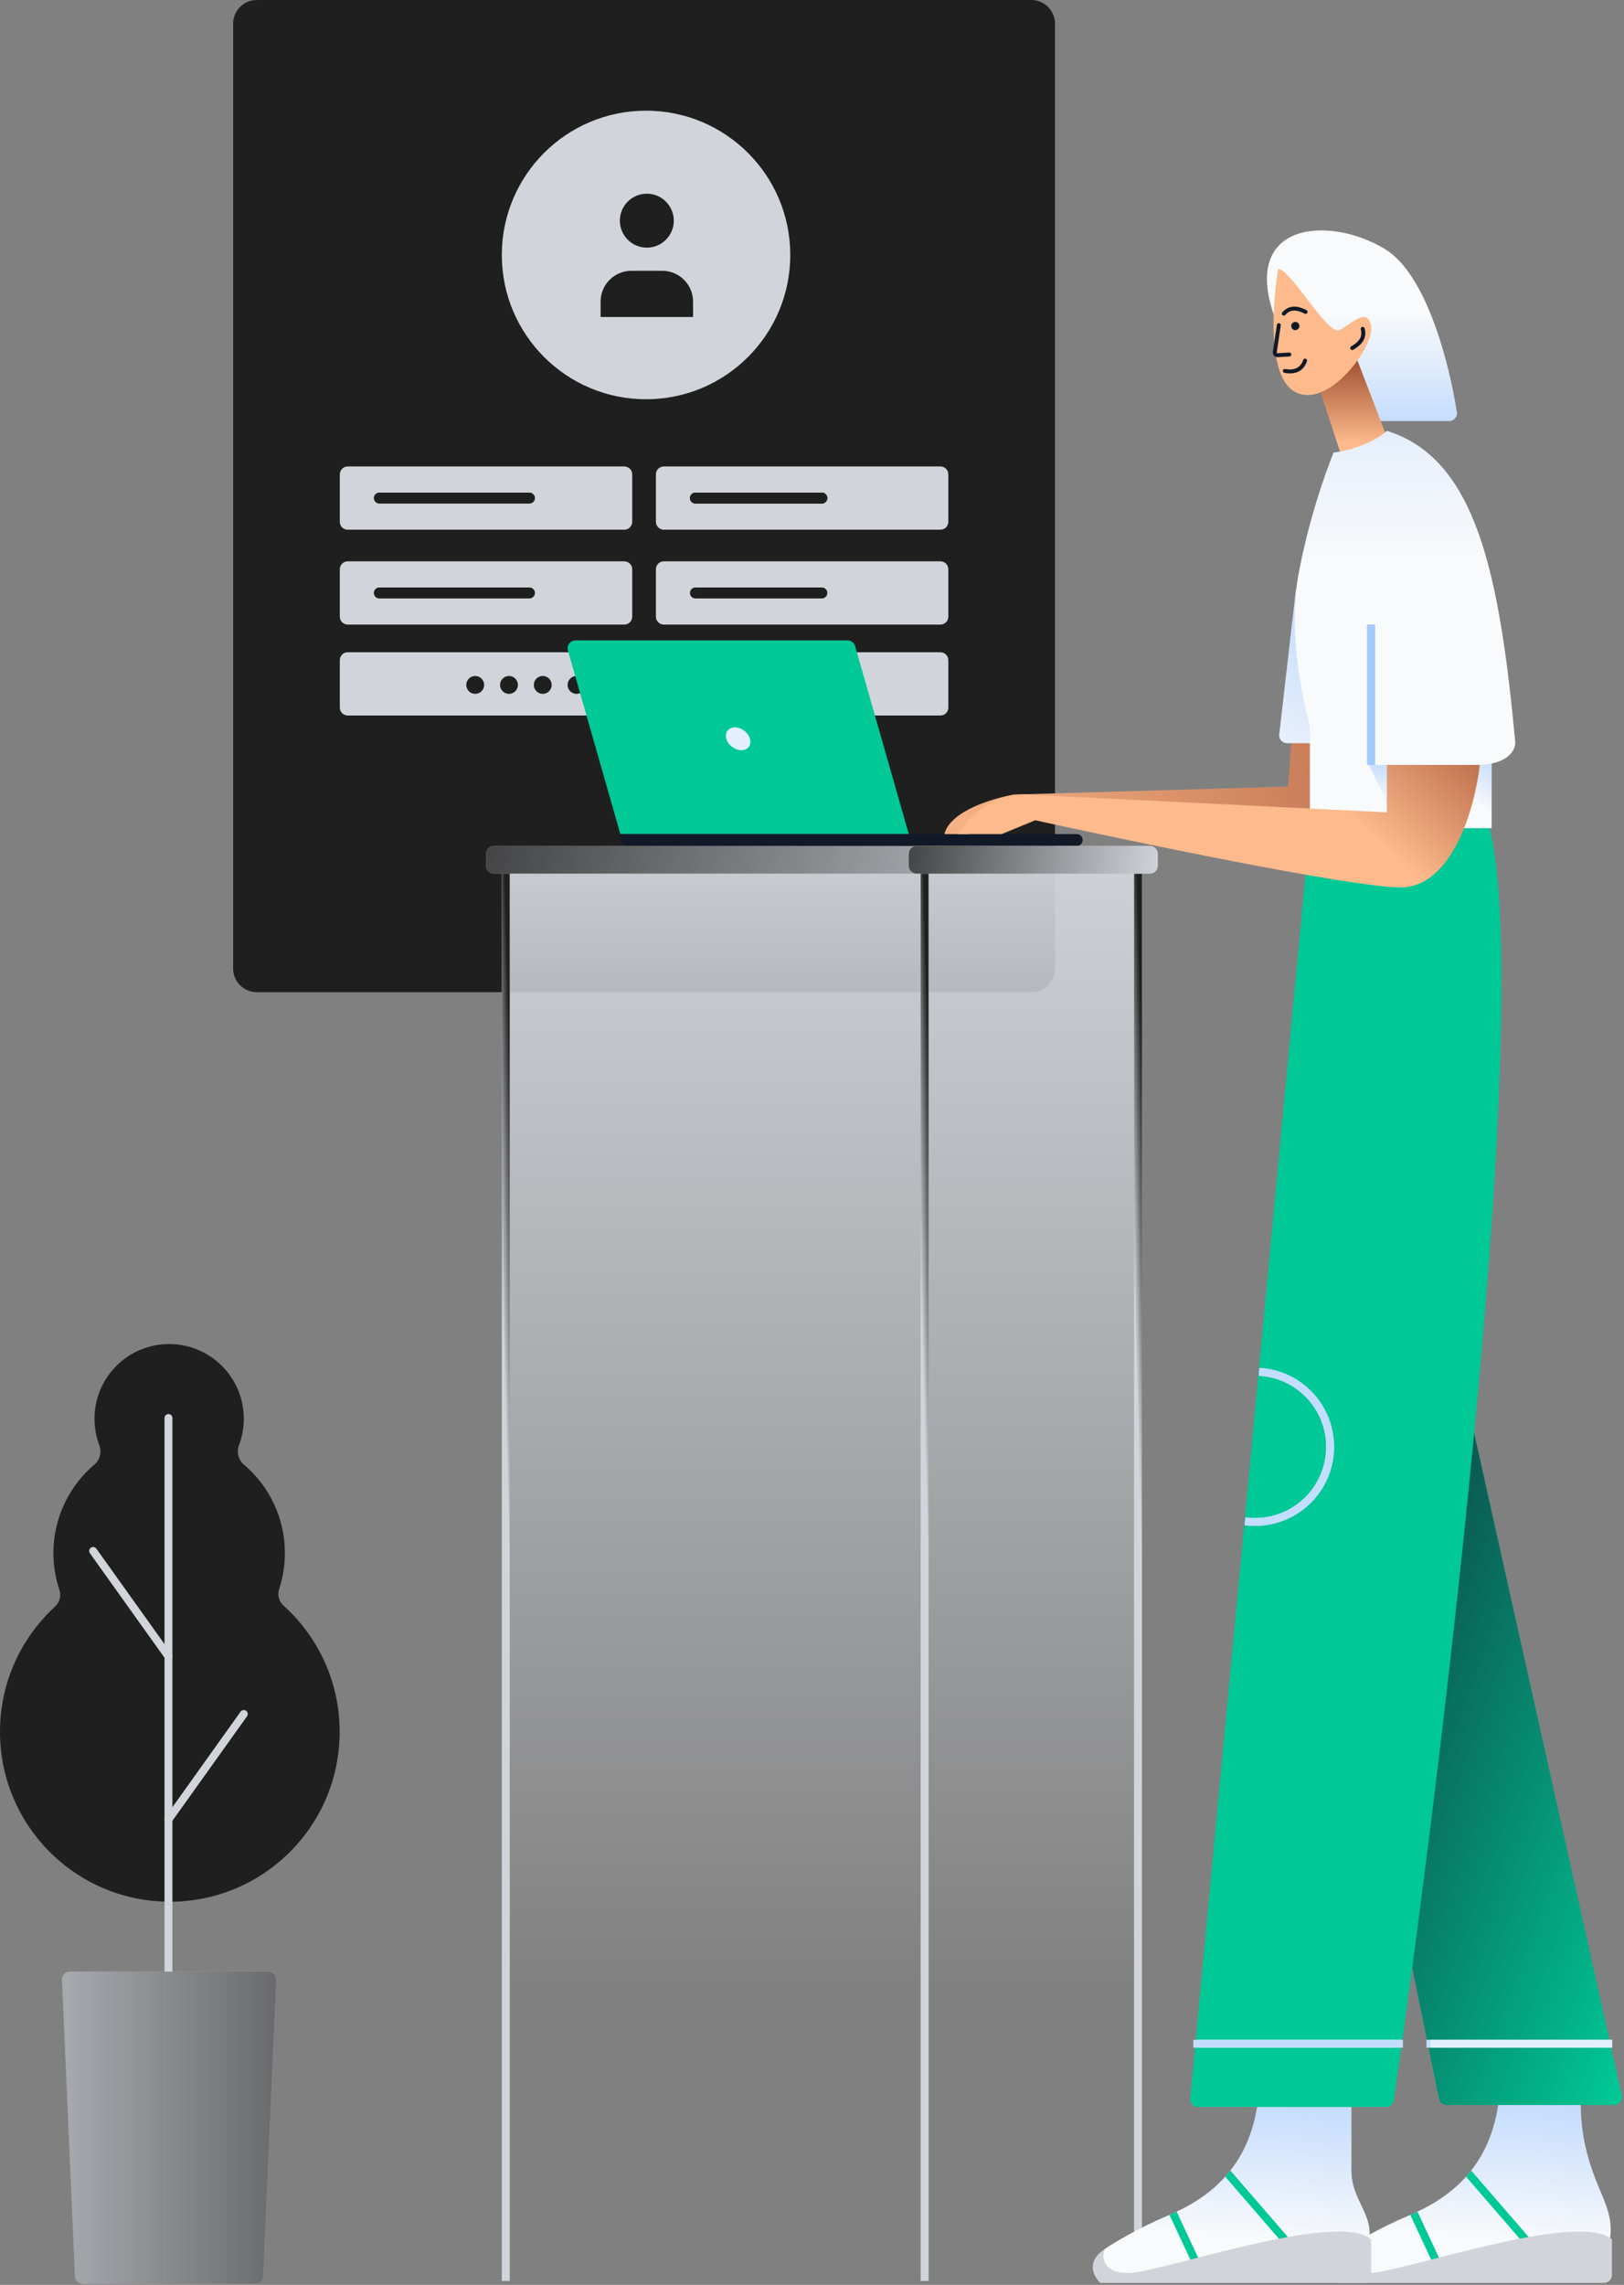 <svg xmlns="http://www.w3.org/2000/svg" width="411" height="578" viewBox="0 0 411 578" fill="none">
<rect x="0" y="0" width="411" height="578" fill="#808080" stroke="none"/>
<path d="M59 6C59 2.686 61.686 0 65 0H261C264.314 0 267 2.686 267 6V245C267 248.314 264.314 251 261 251H65C61.686 251 59 248.314 59 245V6Z" fill="#1f1f1f"/>
<path d="M200 64.5C200 84.658 183.658 101 163.5 101C143.342 101 127 84.658 127 64.5C127 44.342 143.342 28 163.5 28C183.658 28 200 44.342 200 64.5Z" fill="#d1d5db"/>
<path d="M86 120C86 118.895 86.895 118 88 118H158C159.105 118 160 118.895 160 120V132C160 133.105 159.105 134 158 134H88C86.895 134 86 133.105 86 132V120Z" fill="#d1d5db"/>
<path d="M166 120C166 118.895 166.895 118 168 118H238C239.105 118 240 118.895 240 120V132C240 133.105 239.105 134 238 134H168C166.895 134 166 133.105 166 132V120Z" fill="#d1d5db"/>
<path d="M86 144C86 142.895 86.895 142 88 142H158C159.105 142 160 142.895 160 144V156C160 157.105 159.105 158 158 158H88C86.895 158 86 157.105 86 156V144Z" fill="#d1d5db"/>
<path d="M86 167C86 165.895 86.895 165 88 165H238C239.105 165 240 165.895 240 167V179C240 180.105 239.105 181 238 181H88C86.895 181 86 180.105 86 179V167Z" fill="#d1d5db"/>
<path d="M166 144C166 142.895 166.895 142 168 142H238C239.105 142 240 142.895 240 144V156C240 157.105 239.105 158 238 158H168C166.895 158 166 157.105 166 156V144Z" fill="#d1d5db"/>
<path d="M163.698 62.648C167.467 62.648 170.522 59.593 170.522 55.824C170.522 52.055 167.467 49 163.698 49C159.93 49 156.874 52.055 156.874 55.824C156.874 59.593 159.93 62.648 163.698 62.648Z" fill="#1f1f1f"/>
<path d="M159.799 68.497H167.598C169.666 68.497 171.65 69.319 173.112 70.781C174.575 72.244 175.397 74.228 175.397 76.296V80.196H152V76.296C152 74.228 152.822 72.244 154.284 70.781C155.747 69.319 157.731 68.497 159.799 68.497Z" fill="#1f1f1f"/>
<path fill-rule="evenodd" clip-rule="evenodd" d="M94.613 126C94.613 125.234 95.234 124.613 96 124.613L134 124.613C134.765 124.613 135.386 125.234 135.386 126C135.386 126.765 134.765 127.386 134 127.386L96 127.386C95.234 127.386 94.613 126.765 94.613 126Z" fill="#1f1f1f"/>
<path fill-rule="evenodd" clip-rule="evenodd" d="M174.613 126C174.613 125.234 175.234 124.613 176 124.613L208 124.613C208.765 124.613 209.386 125.234 209.386 126C209.386 126.765 208.765 127.386 208 127.386L176 127.386C175.234 127.386 174.613 126.765 174.613 126Z" fill="#1f1f1f"/>
<path fill-rule="evenodd" clip-rule="evenodd" d="M94.613 150C94.613 149.234 95.234 148.613 96 148.613L134 148.613C134.765 148.613 135.386 149.234 135.386 150C135.386 150.765 134.765 151.386 134 151.386L96 151.386C95.234 151.386 94.613 150.765 94.613 150Z" fill="#1f1f1f"/>
<path fill-rule="evenodd" clip-rule="evenodd" d="M174.613 126C174.613 125.234 175.234 124.613 176 124.613L208 124.613C208.765 124.613 209.386 125.234 209.386 126C209.386 126.765 208.765 127.386 208 127.386L176 127.386C175.234 127.386 174.613 126.765 174.613 126Z" fill="#1f1f1f"/>
<path fill-rule="evenodd" clip-rule="evenodd" d="M174.613 150C174.613 149.234 175.234 148.613 176 148.613L208 148.613C208.765 148.613 209.386 149.234 209.386 150C209.386 150.765 208.765 151.386 208 151.386L176 151.386C175.234 151.386 174.613 150.765 174.613 150Z" fill="#1f1f1f"/>
<path d="M122.525 173.263C122.525 174.512 121.512 175.525 120.263 175.525C119.013 175.525 118 174.512 118 173.263C118 172.013 119.013 171 120.263 171C121.512 171 122.525 172.013 122.525 173.263Z" fill="#1f1f1f"/>
<path d="M131.073 173.263C131.073 174.512 130.06 175.525 128.81 175.525C127.561 175.525 126.548 174.512 126.548 173.263C126.548 172.013 127.561 171 128.81 171C130.06 171 131.073 172.013 131.073 173.263Z" fill="#1f1f1f"/>
<path d="M139.62 173.263C139.62 174.512 138.607 175.525 137.357 175.525C136.108 175.525 135.095 174.512 135.095 173.263C135.095 172.013 136.108 171 137.357 171C138.607 171 139.62 172.013 139.62 173.263Z" fill="#1f1f1f"/>
<path d="M148.168 173.263C148.168 174.512 147.155 175.525 145.905 175.525C144.656 175.525 143.643 174.512 143.643 173.263C143.643 172.013 144.656 171 145.905 171C147.155 171 148.168 172.013 148.168 173.263Z" fill="#1f1f1f"/>
<path d="M156.715 173.263C156.715 174.512 155.702 175.525 154.452 175.525C153.202 175.525 152.189 174.512 152.189 173.263C152.189 172.013 153.202 171 154.452 171C155.702 171 156.715 172.013 156.715 173.263Z" fill="#1f1f1f"/>
<path d="M165.262 173.263C165.262 174.512 164.249 175.525 163 175.525C161.75 175.525 160.737 174.512 160.737 173.263C160.737 172.013 161.75 171 163 171C164.249 171 165.262 172.013 165.262 173.263Z" fill="#1f1f1f"/>
<path d="M173.81 173.263C173.81 174.512 172.797 175.525 171.548 175.525C170.298 175.525 169.285 174.512 169.285 173.263C169.285 172.013 170.298 171 171.548 171C172.797 171 173.81 172.013 173.81 173.263Z" fill="#1f1f1f"/>
<path d="M182.357 173.263C182.357 174.512 181.344 175.525 180.095 175.525C178.845 175.525 177.832 174.512 177.832 173.263C177.832 172.013 178.845 171 180.095 171C181.344 171 182.357 172.013 182.357 173.263Z" fill="#1f1f1f"/>
<path d="M190.905 173.263C190.905 174.512 189.892 175.525 188.642 175.525C187.393 175.525 186.38 174.512 186.38 173.263C186.38 172.013 187.393 171 188.642 171C189.892 171 190.905 172.013 190.905 173.263Z" fill="#1f1f1f"/>
<path d="M199.453 173.263C199.453 174.512 198.44 175.525 197.19 175.525C195.941 175.525 194.928 174.512 194.928 173.263C194.928 172.013 195.941 171 197.19 171C198.44 171 199.453 172.013 199.453 173.263Z" fill="#1f1f1f"/>
<path d="M208.001 173.263C208.001 174.512 206.988 175.525 205.738 175.525C204.489 175.525 203.476 174.512 203.476 173.263C203.476 172.013 204.489 171 205.738 171C206.988 171 208.001 172.013 208.001 173.263Z" fill="#1f1f1f"/>
<path d="M143.729 164.549C143.364 163.272 144.323 162 145.652 162H214.492C215.384 162 216.169 162.592 216.415 163.451L230 211H157L143.729 164.549Z" fill="#00c896"/>
<path d="M230 211H272.5C273.328 211 274 211.672 274 212.5C274 213.328 273.328 214 272.5 214H230V211Z" fill="#111928"/>
<path d="M230 211H157V212C157 213.105 157.895 214 159 214H230V211Z" fill="#111928"/>
<path d="M189.808 186.889C190.255 188.485 189.273 189.778 187.617 189.778C185.96 189.778 184.255 188.485 183.808 186.889C183.362 185.293 184.343 184 186 184C187.657 184 189.362 185.293 189.808 186.889Z" fill="#E1EFFE"/>
<path d="M288 219H234V577H288V219Z" fill="url(#paint0_linear_182_7953)"/>
<path fill-rule="evenodd" clip-rule="evenodd" d="M287 577L287 221L289 221L289 577L287 577Z" fill="#d1d5db"/>
<path fill-rule="evenodd" clip-rule="evenodd" d="M287 577L287 221L289 221L289 577L287 577Z" fill="url(#paint1_linear_182_7953)"/>
<path d="M128 219H234V577H128V219Z" fill="url(#paint2_linear_182_7953)"/>
<path d="M123 216C123 214.895 123.895 214 125 214H291C292.105 214 293 214.895 293 216V219C293 220.105 292.105 221 291 221H125C123.895 221 123 220.105 123 219V216Z" fill="#d1d5db"/>
<path d="M123 216C123 214.895 123.895 214 125 214H291C292.105 214 293 214.895 293 216V219C293 220.105 292.105 221 291 221H125C123.895 221 123 220.105 123 219V216Z" fill="url(#paint3_linear_182_7953)"/>
<path d="M230 216C230 214.895 230.895 214 232 214H291C292.105 214 293 214.895 293 216V219C293 220.105 292.105 221 291 221H232C230.895 221 230 220.105 230 219V216Z" fill="#d1d5db"/>
<path d="M230 216C230 214.895 230.895 214 232 214H291C292.105 214 293 214.895 293 216V219C293 220.105 292.105 221 291 221H232C230.895 221 230 220.105 230 219V216Z" fill="url(#paint4_linear_182_7953)"/>
<path fill-rule="evenodd" clip-rule="evenodd" d="M233 577L233 221L235 221L235 577L233 577Z" fill="#d1d5db"/>
<path fill-rule="evenodd" clip-rule="evenodd" d="M233 577L233 221L235 221L235 577L233 577Z" fill="url(#paint5_linear_182_7953)"/>
<path fill-rule="evenodd" clip-rule="evenodd" d="M127 577L127 221L129 221L129 577L127 577Z" fill="#d1d5db"/>
<path fill-rule="evenodd" clip-rule="evenodd" d="M127 577L127 221L129 221L129 577L127 577Z" fill="url(#paint6_linear_182_7953)"/>
<path fill-rule="evenodd" clip-rule="evenodd" d="M61.698 358.891C61.698 361.233 61.272 363.476 60.492 365.546C59.844 367.268 60.288 369.285 61.694 370.472C68.056 375.844 72.097 383.88 72.097 392.859C72.097 396.037 71.591 399.096 70.655 401.961C70.169 403.448 70.578 405.105 71.741 406.152C80.472 414.019 85.961 425.415 85.961 438.093C85.961 461.83 66.718 481.074 42.981 481.074C19.243 481.074 0 461.83 0 438.093C0 425.533 5.387 414.232 13.977 406.373C15.131 405.317 15.527 403.657 15.03 402.174C14.05 399.248 13.518 396.116 13.518 392.859C13.518 383.88 17.559 375.844 23.921 370.472C25.327 369.285 25.771 367.268 25.122 365.546C24.343 363.476 23.917 361.233 23.917 358.891C23.917 348.458 32.374 340 42.807 340C53.24 340 61.698 348.458 61.698 358.891Z" fill="#1f1f1f"/>
<path fill-rule="evenodd" clip-rule="evenodd" d="M42.634 357.717C43.186 357.717 43.634 358.165 43.634 358.717L43.634 524.747C43.634 525.3 43.186 525.747 42.634 525.747C42.081 525.747 41.634 525.3 41.634 524.747L41.634 358.717C41.634 358.165 42.081 357.717 42.634 357.717Z" fill="#d1d5db"/>
<path fill-rule="evenodd" clip-rule="evenodd" d="M62.28 432.774C62.729 433.095 62.833 433.719 62.512 434.169L43.448 460.858C43.127 461.308 42.502 461.412 42.053 461.091C41.604 460.77 41.5 460.145 41.821 459.696L60.885 433.006C61.206 432.557 61.83 432.453 62.28 432.774Z" fill="#d1d5db"/>
<path fill-rule="evenodd" clip-rule="evenodd" d="M22.989 391.526C22.54 391.847 22.436 392.471 22.756 392.921L41.821 419.61C42.142 420.06 42.766 420.164 43.215 419.843C43.665 419.522 43.769 418.897 43.448 418.448L24.384 391.758C24.063 391.309 23.438 391.205 22.989 391.526Z" fill="#d1d5db"/>
<path d="M15.69 500.839C15.64 499.701 16.549 498.751 17.688 498.751H67.927C69.066 498.751 69.975 499.701 69.925 500.839L66.635 575.868C66.588 576.937 65.707 577.78 64.637 577.78H20.978C19.908 577.78 19.027 576.937 18.98 575.868L15.69 500.839Z" fill="#d1d5db"/>
<path d="M15.69 500.839C15.64 499.701 16.549 498.751 17.688 498.751H67.927C69.066 498.751 69.975 499.701 69.925 500.839L66.635 575.868C66.588 576.937 65.707 577.78 64.637 577.78H20.978C19.908 577.78 19.027 576.937 18.98 575.868L15.69 500.839Z" fill="url(#paint7_linear_182_7953)"/>
<path d="M356.443 560.5C348.843 563.7 342.61 567.5 340.443 569L339.443 572L339.943 573.5L342.943 576.5C364.11 575.333 406.643 571.7 407.443 566.5C408.443 560 405.397 556.087 402.943 549C400 540.5 400 534.167 400 530.5H379.443C377.443 549 365.943 556.5 356.443 560.5Z" fill="#F9FAFB"/>
<path d="M356.443 560.5C348.843 563.7 342.61 567.5 340.443 569L339.443 572L339.943 573.5L342.943 576.5C364.11 575.333 406.643 571.7 407.443 566.5C408.443 560 405.397 556.087 402.943 549C400 540.5 400 534.167 400 530.5H379.443C377.443 549 365.943 556.5 356.443 560.5Z" fill="url(#paint8_linear_182_7953)"/>
<path fill-rule="evenodd" clip-rule="evenodd" d="M356.913 560.3L363.037 573.423L364.849 572.577L358.737 559.478C358.123 559.768 357.515 560.041 356.913 560.3ZM371.033 550.632L386.187 568.154L387.7 566.846L372.336 549.081C371.913 549.619 371.478 550.135 371.033 550.632Z" fill="#00c896"/>
<path d="M346.443 575C340.043 575 339.776 571 340.443 569C335.643 572.2 337.776 576 339.443 577.5H405.943C407.048 577.5 407.943 576.605 407.943 575.5V566.5C399.443 559 354.443 575 346.443 575Z" fill="#d1d5db"/>
<path d="M295.5 560.5C287.9 563.7 281.667 567.5 279.5 569L278.5 572L279 573.5L282 576.5C303.167 575.333 345.7 571.7 346.5 566.5C347.5 560 342 556.5 342 549V530.5H318.5C316.5 549 305 556.5 295.5 560.5Z" fill="#F9FAFB"/>
<path d="M295.5 560.5C287.9 563.7 281.667 567.5 279.5 569L278.5 572L279 573.5L282 576.5C303.167 575.333 345.7 571.7 346.5 566.5C347.5 560 342 556.5 342 549V530.5H318.5C316.5 549 305 556.5 295.5 560.5Z" fill="url(#paint9_linear_182_7953)"/>
<path fill-rule="evenodd" clip-rule="evenodd" d="M295.97 560.3L302.094 573.423L303.906 572.577L297.793 559.478C297.18 559.768 296.571 560.041 295.97 560.3ZM310.09 550.632L325.243 568.154L326.756 566.846L311.392 549.081C310.97 549.619 310.535 550.135 310.09 550.632Z" fill="#00c896"/>
<path d="M285.5 575C279.1 575 278.833 571 279.5 569C274.7 572.2 276.833 576 278.5 577.5H345C346.104 577.5 347 576.605 347 575.5V566.5C338.5 559 293.5 575 285.5 575Z" fill="#d1d5db"/>
<path d="M364.173 530.9L354.5 483.5L370.5 351L410.457 530.064C410.735 531.314 409.785 532.5 408.505 532.5H366.133C365.183 532.5 364.363 531.831 364.173 530.9Z" fill="#00c896"/>
<path d="M364.173 530.9L354.5 483.5L370.5 351L410.457 530.064C410.735 531.314 409.785 532.5 408.505 532.5H366.133C365.183 532.5 364.363 531.831 364.173 530.9Z" fill="url(#paint10_linear_182_7953)"/>
<path fill-rule="evenodd" clip-rule="evenodd" d="M408 518H361V516H408V518Z" fill="#C3DDFD"/>
<path d="M350.769 533H303.197C302.019 533 301.096 531.986 301.206 530.812L331.5 209.5H377C388.13 255.213 365.617 441.986 352.741 531.332C352.599 532.315 351.763 533 350.769 533Z" fill="#00c896"/>
<path fill-rule="evenodd" clip-rule="evenodd" d="M318.752 346.031C329.273 346.616 337.625 355.333 337.625 366C337.625 377.046 328.67 386 317.625 386C316.735 386 315.859 385.942 315 385.829L315.188 383.836C315.985 383.944 316.798 384 317.625 384C327.566 384 335.625 375.941 335.625 366C335.625 356.374 328.069 348.513 318.564 348.024L318.752 346.031Z" fill="#C3DDFD"/>
<path fill-rule="evenodd" clip-rule="evenodd" d="M355 518H303V516H355V518Z" fill="#E1EFFE"/>
<path fill-rule="evenodd" clip-rule="evenodd" d="M408 518H362V516H408V518Z" fill="#E1EFFE"/>
<path d="M326 199L327 186H340.5C341 194 340.5 210.6 334.5 213C328.5 215.4 279.667 209.667 256 206.5C252.4 208.5 247.333 210.167 245 211H239C240.6 205 251.333 202 256.5 201L326 199Z" fill="#FDBA8C"/>
<path d="M326 199L327 186H340.5C341 194 340.5 210.6 334.5 213C328.5 215.4 279.667 209.667 256 206.5C252.4 208.5 247.333 210.167 245 211H239C240.6 205 251.333 202 256.5 201L326 199Z" fill="url(#paint11_linear_182_7953)"/>
<path d="M347.5 106.5C344.7 103.7 342.667 95 342 91C338.333 95.334 329.3 99.2 322.5 80C314 56 336.5 54.5 350.5 63C361.025 69.39 366.781 91.882 368.681 104.251C368.865 105.443 367.932 106.5 366.726 106.5H347.5Z" fill="#F9FAFB"/>
<path d="M347.5 106.5C344.7 103.7 342.667 95 342 91C338.333 95.334 329.3 99.2 322.5 80C314 56 336.5 54.5 350.5 63C361.025 69.39 366.781 91.882 368.681 104.251C368.865 105.443 367.932 106.5 366.726 106.5H347.5Z" fill="url(#paint12_linear_182_7953)"/>
<path d="M340.5 118.5L333.5 97L342.5 88.5L352.5 114.5L340.5 118.5Z" fill="#FDBA8C"/>
<path d="M340.5 118.5L333.5 97L342.5 88.5L352.5 114.5L340.5 118.5Z" fill="url(#paint13_linear_182_7953)"/>
<path d="M327.5 99C320.7 95 322 76.667 323.5 68C327.001 68.5 336 85 339 83.5C342 82 346 77.5 347 82.5C348 87.5 336 104 327.5 99Z" fill="#FDBA8C"/>
<path d="M328.837 82.302C328.933 82.868 328.552 83.404 327.985 83.5C327.419 83.596 326.882 83.215 326.787 82.648C326.691 82.082 327.072 81.545 327.639 81.45C328.205 81.354 328.742 81.735 328.837 82.302Z" fill="#111928"/>
<path fill-rule="evenodd" clip-rule="evenodd" d="M327.016 78.613C326.292 78.745 325.756 79.15 325.272 79.676C325.085 79.879 324.769 79.892 324.565 79.705C324.362 79.518 324.349 79.201 324.536 78.998C325.095 78.391 325.814 77.816 326.837 77.629C327.854 77.445 329.086 77.661 330.644 78.452C330.89 78.577 330.989 78.878 330.864 79.125C330.739 79.371 330.438 79.469 330.191 79.344C328.748 78.611 327.744 78.481 327.016 78.613Z" fill="#111928"/>
<path fill-rule="evenodd" clip-rule="evenodd" d="M323.719 81.763C323.992 81.804 324.18 82.058 324.139 82.331L323.121 89.135C323.103 89.256 323.201 89.363 323.324 89.356L326.266 89.178C326.541 89.162 326.778 89.371 326.795 89.647C326.812 89.923 326.602 90.16 326.326 90.176L323.384 90.354C322.627 90.4 322.02 89.737 322.132 88.987L323.15 82.183C323.191 81.91 323.446 81.722 323.719 81.763Z" fill="#111928"/>
<path fill-rule="evenodd" clip-rule="evenodd" d="M328.32 93.016C329.021 92.611 329.51 91.936 329.829 91.058C329.924 90.799 330.21 90.665 330.47 90.759C330.729 90.854 330.863 91.141 330.769 91.4C330.395 92.429 329.781 93.326 328.821 93.882C327.86 94.437 326.621 94.61 325.077 94.325C324.806 94.275 324.626 94.014 324.676 93.743C324.726 93.471 324.987 93.291 325.259 93.342C326.64 93.597 327.62 93.421 328.32 93.016Z" fill="#111928"/>
<path fill-rule="evenodd" clip-rule="evenodd" d="M344.321 85.35C344.607 84.673 344.561 84.002 344.386 83.309C344.319 83.042 344.481 82.77 344.749 82.702C345.016 82.635 345.288 82.797 345.356 83.064C345.558 83.864 345.646 84.781 345.243 85.739C344.841 86.691 343.986 87.604 342.47 88.475C342.231 88.613 341.925 88.531 341.788 88.291C341.65 88.052 341.732 87.746 341.972 87.609C343.375 86.802 344.033 86.032 344.321 85.35Z" fill="#111928"/>
<path d="M323.758 185.771L328 149L336 188H325.744C324.549 188 323.621 186.958 323.758 185.771Z" fill="#F9FAFB"/>
<path d="M323.758 185.771L328 149L336 188H325.744C324.549 188 323.621 186.958 323.758 185.771Z" fill="url(#paint14_linear_182_7953)"/>
<path d="M377.5 209.5V190.5L372 191L364.5 209.5H377.5Z" fill="#F9FAFB"/>
<path d="M377.5 209.5V190.5L372 191L364.5 209.5H377.5Z" fill="url(#paint15_linear_182_7953)"/>
<path d="M331.5 210H362.5L373.5 193.5C383.5 193.5 383.5 188 383.5 188C379.5 144.8 373.5 116 351 109C347 112.6 340.333 114.167 337.5 114.5C335.5 119.333 330.9 132.4 328.5 146C326.1 159.6 329.5 176.667 331.5 183.5V210Z" fill="#F9FAFB"/>
<path d="M331.5 210H362.5L373.5 193.5C383.5 193.5 383.5 188 383.5 188C379.5 144.8 373.5 116 351 109C347 112.6 340.333 114.167 337.5 114.5C335.5 119.333 330.9 132.4 328.5 146C326.1 159.6 329.5 176.667 331.5 183.5V210Z" fill="url(#paint16_linear_182_7953)"/>
<path d="M346.5 193.5H351V203L346.5 193.5Z" fill="url(#paint17_linear_182_7953)"/>
<path fill-rule="evenodd" clip-rule="evenodd" d="M348 158V193.5H346V158H348Z" fill="#A4CAFE"/>
<path d="M259.5 201C250.7 200.6 244.5 207.333 242.5 211H253.5L262 207.5C287 213 340.4 224.1 354 224.5C367.6 224.9 373.333 204 374.5 193.5H351V205.5C324.167 204.167 268.3 201.4 259.5 201Z" fill="#FDBA8C"/>
<path d="M259.5 201C250.7 200.6 244.5 207.333 242.5 211H253.5L262 207.5C287 213 340.4 224.1 354 224.5C367.6 224.9 373.333 204 374.5 193.5H351V205.5C324.167 204.167 268.3 201.4 259.5 201Z" fill="url(#paint18_linear_182_7953)"/>
<path fill-rule="evenodd" clip-rule="evenodd" d="M348 158V193.5H346V158H348Z" fill="#A4CAFE"/>
<path fill-rule="evenodd" clip-rule="evenodd" d="M318.752 346.031C329.273 346.616 337.625 355.333 337.625 366C337.625 377.046 328.67 386 317.625 386C316.735 386 315.859 385.942 315 385.829L315.188 383.836C315.985 383.944 316.798 384 317.625 384C327.566 384 335.625 375.941 335.625 366C335.625 356.374 328.069 348.513 318.564 348.024L318.752 346.031Z" fill="#C3DDFD"/>
<path fill-rule="evenodd" clip-rule="evenodd" d="M355 518H302V516H355V518Z" fill="#C3DDFD"/>
<defs fill="#000000">
<linearGradient id="paint0_linear_182_7953" x1="261" y1="204.042" x2="261" y2="506.198" gradientUnits="userSpaceOnUse" fill="#000000">
<stop stop-color="#d1d5db" fill="#000000"/>
<stop offset="1" stop-color="#d1d5db" stop-opacity="0" fill="#000000"/>
</linearGradient>
<linearGradient id="paint1_linear_182_7953" x1="287.804" y1="221" x2="284.158" y2="221.1" gradientUnits="userSpaceOnUse" fill="#000000">
<stop stop-color="#1f1f1f" fill="#000000"/>
<stop offset="1" stop-color="#1f1f1f" stop-opacity="0" fill="#000000"/>
</linearGradient>
<linearGradient id="paint2_linear_182_7953" x1="181" y1="204.042" x2="181" y2="506.198" gradientUnits="userSpaceOnUse" fill="#000000">
<stop stop-color="#d1d5db" fill="#000000"/>
<stop offset="1" stop-color="#d1d5db" stop-opacity="0" fill="#000000"/>
</linearGradient>
<linearGradient id="paint3_linear_182_7953" x1="79.5" y1="206" x2="286" y2="257.5" gradientUnits="userSpaceOnUse" fill="#000000">
<stop stop-color="#1f1f1f" fill="#000000"/>
<stop offset="1" stop-color="#1f1f1f" stop-opacity="0" fill="#000000"/>
</linearGradient>
<linearGradient id="paint4_linear_182_7953" x1="213.879" y1="206" x2="294.477" y2="213.449" gradientUnits="userSpaceOnUse" fill="#000000">
<stop stop-color="#1f1f1f" fill="#000000"/>
<stop offset="1" stop-color="#1f1f1f" stop-opacity="0" fill="#000000"/>
</linearGradient>
<linearGradient id="paint5_linear_182_7953" x1="233.804" y1="221" x2="230.158" y2="221.1" gradientUnits="userSpaceOnUse" fill="#000000">
<stop stop-color="#1f1f1f" fill="#000000"/>
<stop offset="1" stop-color="#1f1f1f" stop-opacity="0" fill="#000000"/>
</linearGradient>
<linearGradient id="paint6_linear_182_7953" x1="127.804" y1="221" x2="124.158" y2="221.1" gradientUnits="userSpaceOnUse" fill="#000000">
<stop stop-color="#1f1f1f" fill="#000000"/>
<stop offset="1" stop-color="#1f1f1f" stop-opacity="0" fill="#000000"/>
</linearGradient>
<linearGradient id="paint7_linear_182_7953" x1="135.32" y1="552.369" x2="-22.236" y2="552.369" gradientUnits="userSpaceOnUse" fill="#000000">
<stop stop-color="#1f1f1f" fill="#000000"/>
<stop offset="1" stop-color="#1f1f1f" stop-opacity="0" fill="#000000"/>
</linearGradient>
<linearGradient id="paint8_linear_182_7953" x1="326.077" y1="507.464" x2="322.811" y2="563.088" gradientUnits="userSpaceOnUse" fill="#000000">
<stop stop-color="#A4CAFE" fill="#000000"/>
<stop offset="1" stop-color="#A4CAFE" stop-opacity="0" fill="#000000"/>
</linearGradient>
<linearGradient id="paint9_linear_182_7953" x1="265.134" y1="507.464" x2="261.868" y2="563.088" gradientUnits="userSpaceOnUse" fill="#000000">
<stop stop-color="#A4CAFE" fill="#000000"/>
<stop offset="1" stop-color="#A4CAFE" stop-opacity="0" fill="#000000"/>
</linearGradient>
<linearGradient id="paint10_linear_182_7953" x1="311.5" y1="375" x2="448.5" y2="425.5" gradientUnits="userSpaceOnUse" fill="#000000">
<stop stop-color="#111928" fill="#000000"/>
<stop offset="1" stop-color="#111928" stop-opacity="0" fill="#000000"/>
</linearGradient>
<linearGradient id="paint11_linear_182_7953" x1="487.5" y1="183" x2="229.5" y2="227.5" gradientUnits="userSpaceOnUse" fill="#000000">
<stop stop-color="#7F270F" fill="#000000"/>
<stop offset="1" stop-color="#7F270F" stop-opacity="0" fill="#000000"/>
</linearGradient>
<linearGradient id="paint12_linear_182_7953" x1="347.5" y1="124" x2="347.5" y2="79" gradientUnits="userSpaceOnUse" fill="#000000">
<stop stop-color="#A4CAFE" fill="#000000"/>
<stop offset="1" stop-color="#A4CAFE" stop-opacity="0" fill="#000000"/>
</linearGradient>
<linearGradient id="paint13_linear_182_7953" x1="343.102" y1="83.093" x2="343.102" y2="112.096" gradientUnits="userSpaceOnUse" fill="#000000">
<stop stop-color="#7F270F" fill="#000000"/>
<stop offset="1" stop-color="#7F270F" stop-opacity="0" fill="#000000"/>
</linearGradient>
<linearGradient id="paint14_linear_182_7953" x1="355.5" y1="134.5" x2="313.937" y2="199.703" gradientUnits="userSpaceOnUse" fill="#000000">
<stop stop-color="#A4CAFE" fill="#000000"/>
<stop offset="1" stop-color="#A4CAFE" stop-opacity="0" fill="#000000"/>
</linearGradient>
<linearGradient id="paint15_linear_182_7953" x1="371" y1="180" x2="361.579" y2="196.678" gradientUnits="userSpaceOnUse" fill="#000000">
<stop stop-color="#A4CAFE" fill="#000000"/>
<stop offset="1" stop-color="#A4CAFE" stop-opacity="0" fill="#000000"/>
</linearGradient>
<linearGradient id="paint16_linear_182_7953" x1="368.5" y1="-3" x2="368.5" y2="142.5" gradientUnits="userSpaceOnUse" fill="#000000">
<stop stop-color="#A4CAFE" fill="#000000"/>
<stop offset="1" stop-color="#A4CAFE" stop-opacity="0" fill="#000000"/>
</linearGradient>
<linearGradient id="paint17_linear_182_7953" x1="347" y1="186" x2="344.165" y2="202.513" gradientUnits="userSpaceOnUse" fill="#000000">
<stop stop-color="#A4CAFE" fill="#000000"/>
<stop offset="1" stop-color="#A4CAFE" stop-opacity="0" fill="#000000"/>
</linearGradient>
<linearGradient id="paint18_linear_182_7953" x1="404.5" y1="176.5" x2="360.804" y2="224.114" gradientUnits="userSpaceOnUse" fill="#000000">
<stop stop-color="#7F270F" fill="#000000"/>
<stop offset="1" stop-color="#7F270F" stop-opacity="0" fill="#000000"/>
</linearGradient>
</defs>
</svg>